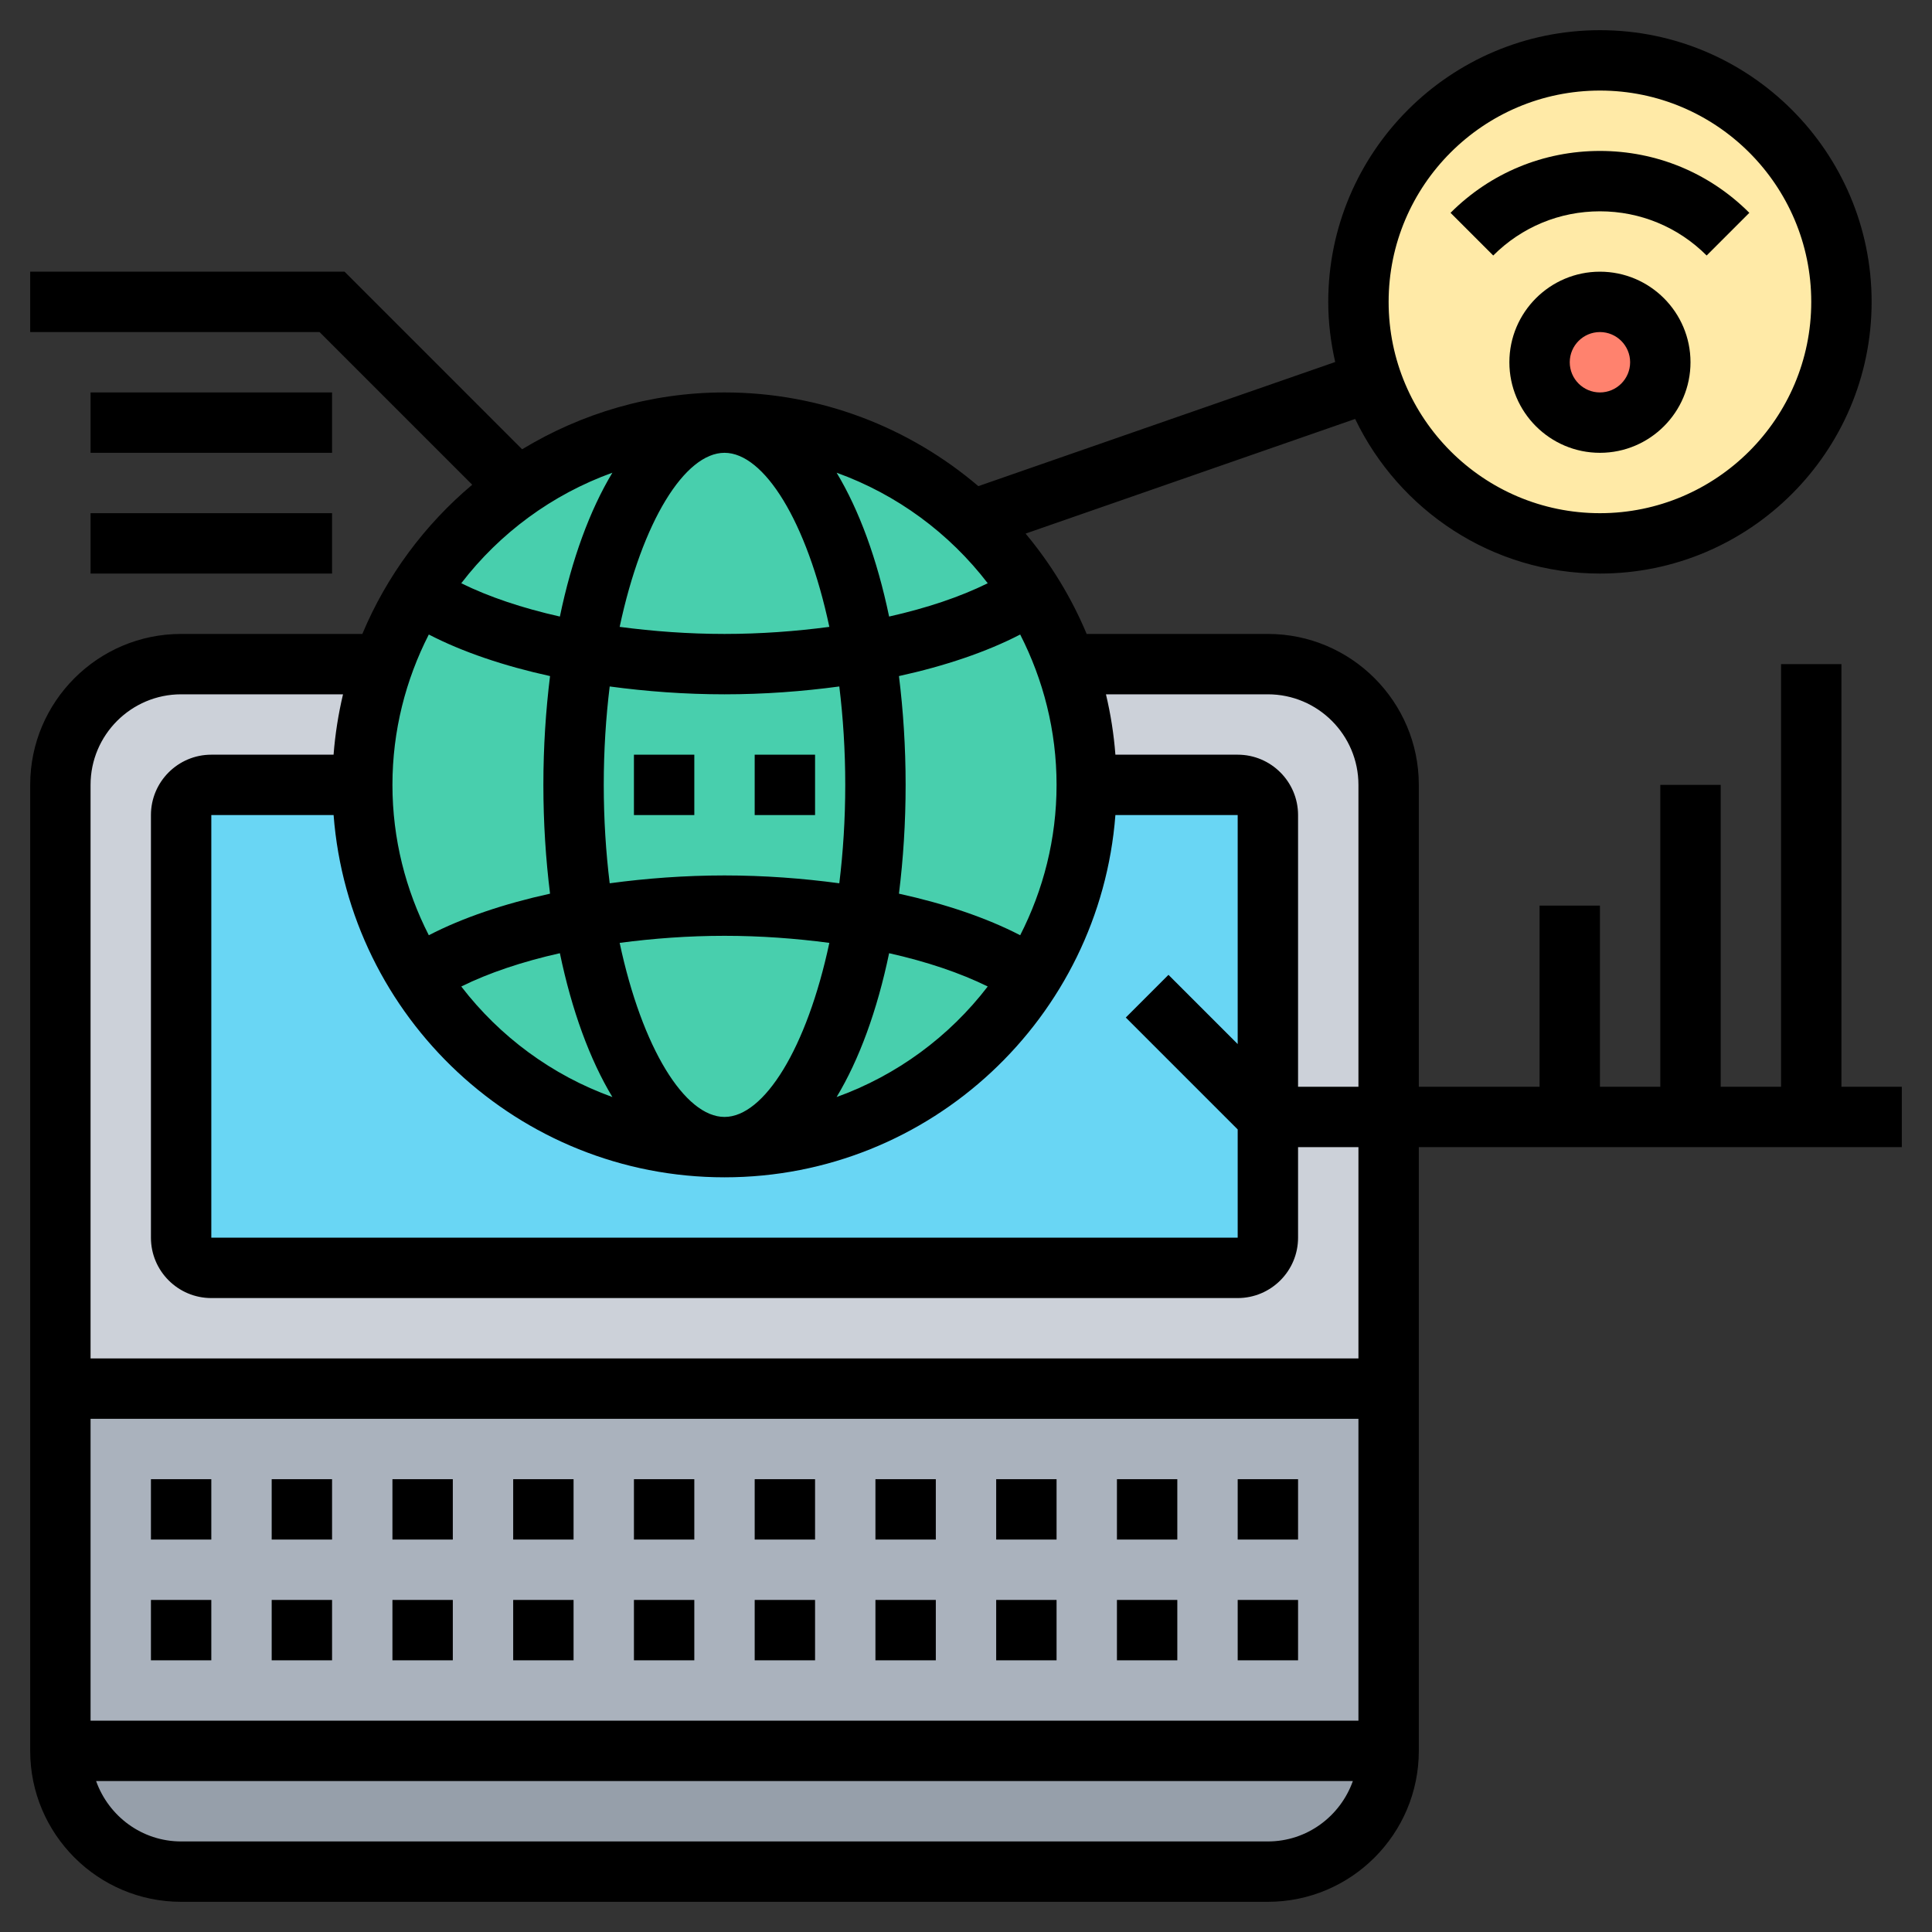 <svg id="Layer_5" enable-background="new 0 0 64 64" height="512" viewBox="0 0 64 64" width="512" xmlns="http://www.w3.org/2000/svg"><rect x="0" y="0" width="64" height="64" fill="#333333" stroke="none"/><g><g><path d="m2 58h44c0 2.21-1.79 4-4 4h-36c-2.21 0-4-1.79-4-4z" fill="#969faa"/><path d="m2 46v4 4 4h44v-4-4-4z" fill="#aab2bd"/><path d="m42 22h-36c-2.21 0-4 1.79-4 4v20h44v-9-11c0-2.21-1.79-4-4-4z" fill="#ccd1d9"/><path d="m41 26h-34c-.55 0-1 .45-1 1v14c0 .55.45 1 1 1h34c.55 0 1-.45 1-1v-4-10c0-.55-.45-1-1-1z" fill="#69d6f4"/><circle cx="24" cy="26" fill="#48cfad" r="12"/><circle cx="53" cy="10" fill="#ffeaa7" r="8"/><circle cx="53" cy="12" fill="#ff826e" r="2"/></g><g><path d="m13 49h2v2h-2z"/><path d="m5 49h2v2h-2z"/><path d="m9 49h2v2h-2z"/><path d="m33 49h2v2h-2z"/><path d="m41 49h2v2h-2z"/><path d="m29 49h2v2h-2z"/><path d="m37 49h2v2h-2z"/><path d="m25 49h2v2h-2z"/><path d="m17 49h2v2h-2z"/><path d="m21 49h2v2h-2z"/><path d="m37 53h2v2h-2z"/><path d="m29 53h2v2h-2z"/><path d="m33 53h2v2h-2z"/><path d="m5 53h2v2h-2z"/><path d="m25 53h2v2h-2z"/><path d="m13 53h2v2h-2z"/><path d="m9 53h2v2h-2z"/><path d="m41 53h2v2h-2z"/><path d="m17 53h2v2h-2z"/><path d="m21 53h2v2h-2z"/><path d="m21 25h2v2h-2z"/><path d="m25 25h2v2h-2z"/><path d="m63 36h-2v-14h-2v14h-2v-10h-2v10h-2v-6h-2v6h-4v-10c0-2.757-2.243-5-5-5h-6.003c-.507-1.212-1.192-2.33-2.023-3.324l10.917-3.798c1.453 3.024 4.536 5.122 8.109 5.122 4.963 0 9-4.038 9-9s-4.037-9-9-9-9 4.038-9 9c0 .685.084 1.35.23 1.992l-11.821 4.112c-2.269-1.931-5.203-3.104-8.409-3.104-2.454 0-4.743.696-6.704 1.883l-5.882-5.883h-10.414v2h9.586l5.057 5.057c-1.575 1.326-2.833 3.016-3.64 4.943h-6.003c-2.757 0-5 2.243-5 5v32c0 2.757 2.243 5 5 5h36c2.757 0 5-2.243 5-5v-20h16zm-10-33c3.859 0 7 3.14 7 7s-3.141 7-7 7-7-3.14-7-7 3.141-7 7-7zm-11 20c1.654 0 3 1.346 3 3v10h-2v-9c0-1.103-.897-2-2-2h-4.051c-.052-.683-.158-1.35-.313-2zm-30.949 4c.514 6.701 6.119 12 12.949 12s12.435-5.299 12.949-12h4.051v7.586l-2.293-2.293-1.414 1.414 3.707 3.707v3.586h-34v-14zm8.949-1c0-1.146.072-2.238.197-3.26 1.216.164 2.49.26 3.803.26s2.587-.096 3.803-.26c.125 1.022.197 2.114.197 3.26s-.072 2.238-.197 3.26c-1.216-.164-2.49-.26-3.803-.26s-2.587.096-3.803.26c-.125-1.022-.197-2.114-.197-3.26zm4-11c1.311 0 2.729 2.271 3.473 5.766-1.112.147-2.278.234-3.473.234s-2.361-.087-3.473-.234c.744-3.495 2.162-5.766 3.473-5.766zm-5.453 5.424c-1.244-.279-2.356-.653-3.267-1.103 1.273-1.658 3.004-2.94 5.006-3.662-.748 1.242-1.344 2.866-1.739 4.765zm5.453 10.576c1.195 0 2.361.087 3.473.234-.744 3.495-2.162 5.766-3.473 5.766s-2.729-2.271-3.473-5.766c1.112-.147 2.278-.234 3.473-.234zm5.453.576c1.244.279 2.356.653 3.267 1.103-1.273 1.658-3.004 2.94-5.006 3.662.748-1.242 1.344-2.866 1.739-4.765zm-9.167 4.765c-2.002-.721-3.732-2.004-5.006-3.662.91-.45 2.023-.824 3.267-1.103.395 1.899.991 3.523 1.739 4.765zm13.509-5.36c-1.12-.58-2.492-1.042-4.016-1.377.141-1.138.221-2.342.221-3.604s-.08-2.466-.221-3.604c1.524-.335 2.896-.797 4.016-1.377.765 1.498 1.205 3.187 1.205 4.981s-.44 3.483-1.205 4.981zm-1.075-11.66c-.91.45-2.023.824-3.267 1.103-.396-1.899-.991-3.523-1.739-4.765 2.002.722 3.733 2.004 5.006 3.662zm-18.515 1.698c1.12.58 2.492 1.042 4.016 1.377-.141 1.138-.221 2.342-.221 3.604s.08 2.466.221 3.604c-1.524.335-2.896.797-4.016 1.377-.765-1.498-1.205-3.187-1.205-4.981s.44-3.483 1.205-4.981zm-11.205 35.981v-10h42v10zm39 4h-36c-1.302 0-2.402-.839-2.816-2h41.631c-.413 1.161-1.513 2-2.815 2zm3-16h-42v-19c0-1.654 1.346-3 3-3h5.363c-.154.65-.26 1.317-.313 2h-4.05c-1.103 0-2 .897-2 2v14c0 1.103.897 2 2 2h34c1.103 0 2-.897 2-2v-3h2z"/><path d="m53 9c-1.654 0-3 1.346-3 3s1.346 3 3 3 3-1.346 3-3-1.346-3-3-3zm0 4c-.552 0-1-.449-1-1s.448-1 1-1 1 .449 1 1-.448 1-1 1z"/><path d="m53 7c1.335 0 2.591.52 3.535 1.464l1.414-1.414c-1.322-1.322-3.079-2.05-4.949-2.05s-3.627.728-4.949 2.05l1.414 1.414c.944-.944 2.2-1.464 3.535-1.464z"/><path d="m3 13h8v2h-8z"/><path d="m3 17h8v2h-8z"/></g></g></svg>